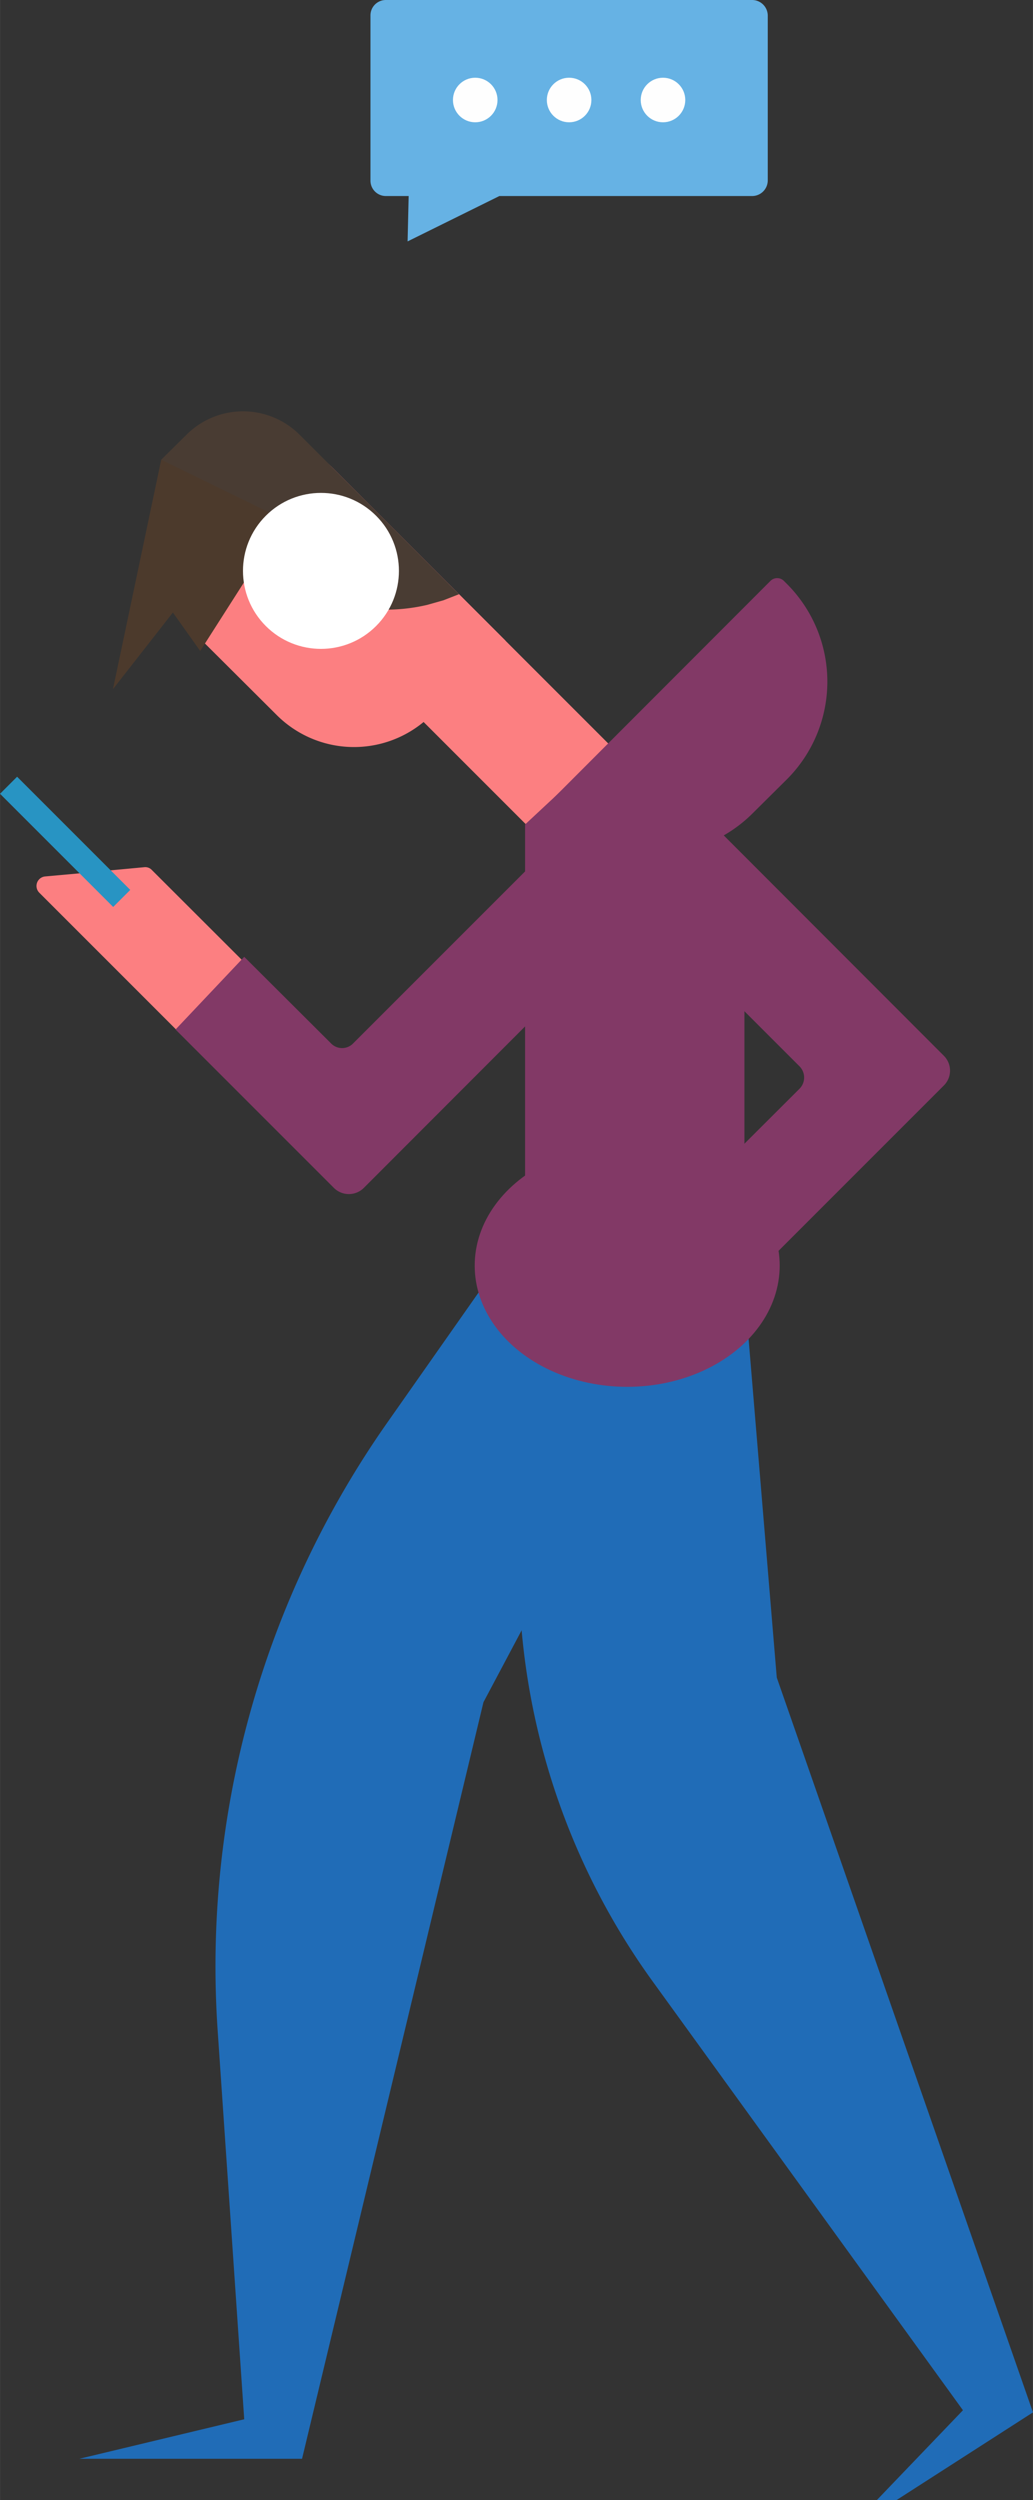 <svg xmlns="http://www.w3.org/2000/svg" width="389.5" height="942.5" viewBox="0.023 -0.001 389.477 942.501" style=""><rect x="0.023" y="-0.001" width="389.477" height="942.501" fill="#333333" stroke="none"/><g><title>sml46_182765260</title><g data-name="Layer 2"><path d="M223.4 360.6l-86.9 86.9a7.7 7.7 0 0 1-10.7 0l-111-111a3.6 3.6 0 0 1 2.2-6.1l12.2-1.1 11.4-1.1 13.9-1.3a3.4 3.4 0 0 1 2.8 1.1l67.4 67.3a5.7 5.7 0 0 0 8 0l62.7-62.7a19.8 19.8 0 0 1 28 28z" fill="#fc7f81"></path><path fill="#2894c3" d="M.023 299.239l6.435-6.435 42.667 42.667-6.435 6.435z"></path><path d="M227.8 357.1l-90.6 90.7a8 8 0 0 1-11.3 0l-59.7-59.7 25.9-27.4 32.7 32.6a5.8 5.8 0 0 0 8.4 0l65.4-65.4a20.9 20.9 0 0 1 14.6-6 20.6 20.6 0 0 1 14.6 35.2z" fill="#823966"></path><g fill="#823966"><path d="M254.6 457.2l-23.4 23.4a3.8 3.8 0 0 0-1.1 3l3.6 39.1a3.8 3.8 0 0 0 6.4 2.3l115.8-115.8-73.4 73.4z"></path><path d="M355.9 398l-90.6-90.7a20.7 20.7 0 0 0-29.3 29.2l65.5 65.5a6 6 0 0 1 0 8.4l-46.9 46.8 27.9 25.4 73.4-73.4a7.9 7.9 0 0 0 0-11.2z"></path></g><path fill="#fc7f81" d="M138.428 250.872l30.76-30.76 70.385 70.386-30.76 30.759z"></path><path d="M125.6 176.5l65 65-28.1 28a35.7 35.7 0 0 1-2.8 2.7 41.2 41.2 0 0 1-55.4-2.7L77 242.3a43.2 43.2 0 0 1-3.8-56.6 52 52 0 0 1 3.8-4.4l4.8-4.8a31 31 0 0 1 43.8 0z" fill="#fc7f81"></path><path d="M113.1 164l60 60-5.9 2.3-6 1.7a68.1 68.1 0 0 1-63.8-18.1l-36.6-36.6 9.4-9.3a30.2 30.2 0 0 1 42.9 0z" fill="#493c33"></path><path d="M197.9 462.4l-51.8 73.8a356.7 356.7 0 0 0-64 229.5l10 146.3-62.2 14.9h84l68.4-285.2 87.1-164z" fill="#206cb7"></path><path d="M363.1 908.6l-32.5 33.9h7.4l51.5-33.1-96.6-277-15.4-185-68.4 25.8L198 556a265.8 265.8 0 0 0 48 190.8z" fill="#206cb7"></path><path d="M258.7 308.7l-28.2-28.2-32.5 30.3v151.6h82.7V361.7a74.7 74.7 0 0 0-22-53z" fill="#823966"></path><ellipse cx="236.5" cy="477.1" rx="57.5" ry="45.7" fill="#823966"></ellipse><path d="M296.8 293.7l-13 12.9a52 52 0 0 1-73.5 0l-1.2-1.2a3.4 3.4 0 0 1 0-4.9l81.5-81.6a3.6 3.6 0 0 1 4.9 0l1.3 1.3a52.1 52.1 0 0 1 0 73.5z" fill="#823966"></path><path fill="#4c3a2c" d="M60.8 173.3l-18.2 86.5 22.6-28.9 10.3 14.5 31.6-49.5-46.3-22.6z"></path><circle cx="121" cy="215.2" r="29.4" transform="rotate(-45 121.026 215.17)" fill="#fff"></circle><path d="M283.6 0h-138a5.8 5.8 0 0 0-5.9 5.9V68a5.8 5.8 0 0 0 5.9 5.9h8.5l-.4 17.1 34.6-17.1h95.3a5.9 5.9 0 0 0 5.9-5.9V5.9a5.9 5.9 0 0 0-5.9-5.9z" fill="#66b2e4"></path><g fill="#fefefe"><circle cx="179.2" cy="37.7" r="8.4"></circle><circle cx="214.6" cy="37.7" r="8.4"></circle><circle cx="250" cy="37.7" r="8.4"></circle></g></g></g></svg>